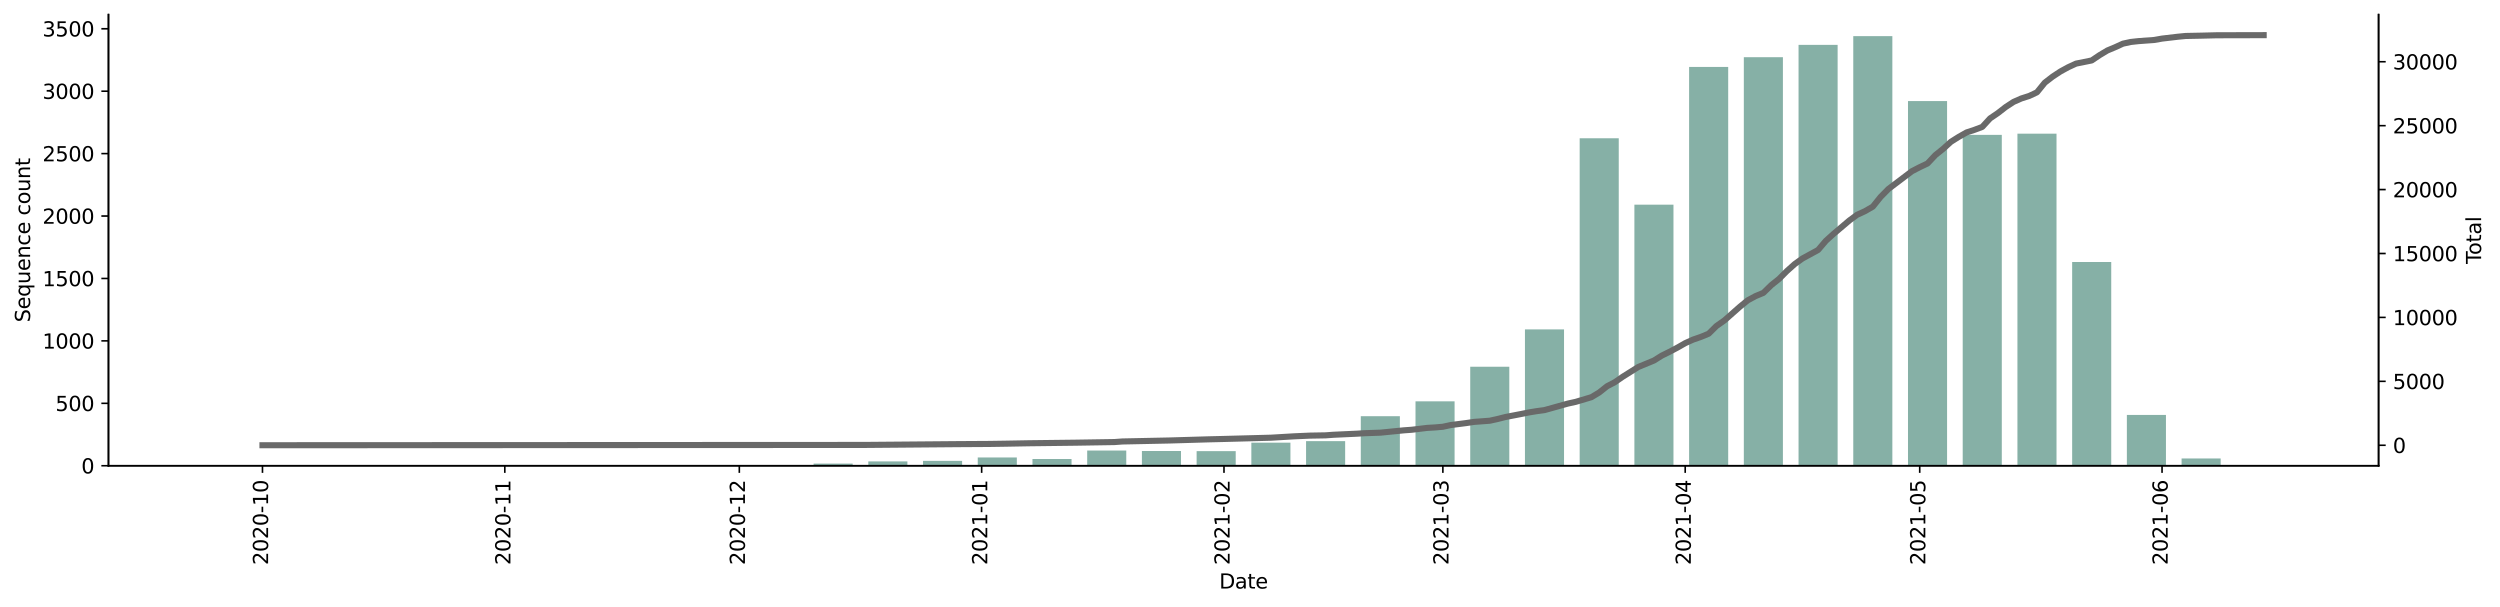 <?xml version="1.0" encoding="utf-8" standalone="no"?>
<!DOCTYPE svg PUBLIC "-//W3C//DTD SVG 1.1//EN"
  "http://www.w3.org/Graphics/SVG/1.1/DTD/svg11.dtd">
<svg height="298.621pt" version="1.1" viewBox="0 0 1229.019 298.621" width="1229.019pt" xmlns="http://www.w3.org/2000/svg" xmlns:xlink="http://www.w3.org/1999/xlink">
 <defs>
  <style type="text/css">*{stroke-linecap:butt;stroke-linejoin:round;}</style>
 </defs>
 <g id="figure_1">
  <g id="patch_1">
   <path d="M 0 298.621 
L 1229.019 298.621 
L 1229.019 0 
L 0 0 
z
" style="fill:#ffffff;"/>
  </g>
  <g id="axes_1">
   <g id="patch_2">
    <path d="M 53.328 228.96 
L 1169.328 228.96 
L 1169.328 7.2 
L 53.328 7.2 
z
" style="fill:#ffffff;"/>
   </g>
   <g id="patch_3">
    <path clip-path="url(#pd868520f30)" d="M 104.055 228.96 
L 123.27 228.96 
L 123.27 228.899 
L 104.055 228.899 
z
" style="fill:#86b0a6;"/>
   </g>
   <g id="patch_4">
    <path clip-path="url(#pd868520f30)" d="M 157.857 228.96 
L 177.072 228.96 
L 177.072 228.899 
L 157.857 228.899 
z
" style="fill:#86b0a6;"/>
   </g>
   <g id="patch_5">
    <path clip-path="url(#pd868520f30)" d="M 211.659 228.96 
L 230.874 228.96 
L 230.874 228.899 
L 211.659 228.899 
z
" style="fill:#86b0a6;"/>
   </g>
   <g id="patch_6">
    <path clip-path="url(#pd868520f30)" d="M 238.56 228.96 
L 257.774 228.96 
L 257.774 228.899 
L 238.56 228.899 
z
" style="fill:#86b0a6;"/>
   </g>
   <g id="patch_7">
    <path clip-path="url(#pd868520f30)" d="M 292.361 228.96 
L 311.576 228.96 
L 311.576 228.776 
L 292.361 228.776 
z
" style="fill:#86b0a6;"/>
   </g>
   <g id="patch_8">
    <path clip-path="url(#pd868520f30)" d="M 346.163 228.96 
L 365.378 228.96 
L 365.378 228.837 
L 346.163 228.837 
z
" style="fill:#86b0a6;"/>
   </g>
   <g id="patch_9">
    <path clip-path="url(#pd868520f30)" d="M 373.064 228.96 
L 392.279 228.96 
L 392.279 228.837 
L 373.064 228.837 
z
" style="fill:#86b0a6;"/>
   </g>
   <g id="patch_10">
    <path clip-path="url(#pd868520f30)" d="M 399.964 228.96 
L 419.179 228.96 
L 419.179 227.917 
L 399.964 227.917 
z
" style="fill:#86b0a6;"/>
   </g>
   <g id="patch_11">
    <path clip-path="url(#pd868520f30)" d="M 426.865 228.96 
L 446.08 228.96 
L 446.08 226.812 
L 426.865 226.812 
z
" style="fill:#86b0a6;"/>
   </g>
   <g id="patch_12">
    <path clip-path="url(#pd868520f30)" d="M 453.766 228.96 
L 472.981 228.96 
L 472.981 226.566 
L 453.766 226.566 
z
" style="fill:#86b0a6;"/>
   </g>
   <g id="patch_13">
    <path clip-path="url(#pd868520f30)" d="M 480.667 228.96 
L 499.882 228.96 
L 499.882 224.909 
L 480.667 224.909 
z
" style="fill:#86b0a6;"/>
   </g>
   <g id="patch_14">
    <path clip-path="url(#pd868520f30)" d="M 507.568 228.96 
L 526.783 228.96 
L 526.783 225.646 
L 507.568 225.646 
z
" style="fill:#86b0a6;"/>
   </g>
   <g id="patch_15">
    <path clip-path="url(#pd868520f30)" d="M 534.469 228.96 
L 553.683 228.96 
L 553.683 221.472 
L 534.469 221.472 
z
" style="fill:#86b0a6;"/>
   </g>
   <g id="patch_16">
    <path clip-path="url(#pd868520f30)" d="M 561.369 228.96 
L 580.584 228.96 
L 580.584 221.717 
L 561.369 221.717 
z
" style="fill:#86b0a6;"/>
   </g>
   <g id="patch_17">
    <path clip-path="url(#pd868520f30)" d="M 588.27 228.96 
L 607.485 228.96 
L 607.485 221.779 
L 588.27 221.779 
z
" style="fill:#86b0a6;"/>
   </g>
   <g id="patch_18">
    <path clip-path="url(#pd868520f30)" d="M 615.171 228.96 
L 634.386 228.96 
L 634.386 217.605 
L 615.171 217.605 
z
" style="fill:#86b0a6;"/>
   </g>
   <g id="patch_19">
    <path clip-path="url(#pd868520f30)" d="M 642.072 228.96 
L 661.287 228.96 
L 661.287 216.869 
L 642.072 216.869 
z
" style="fill:#86b0a6;"/>
   </g>
   <g id="patch_20">
    <path clip-path="url(#pd868520f30)" d="M 668.973 228.96 
L 688.188 228.96 
L 688.188 204.593 
L 668.973 204.593 
z
" style="fill:#86b0a6;"/>
   </g>
   <g id="patch_21">
    <path clip-path="url(#pd868520f30)" d="M 695.874 228.96 
L 715.088 228.96 
L 715.088 197.289 
L 695.874 197.289 
z
" style="fill:#86b0a6;"/>
   </g>
   <g id="patch_22">
    <path clip-path="url(#pd868520f30)" d="M 722.774 228.96 
L 741.989 228.96 
L 741.989 180.288 
L 722.774 180.288 
z
" style="fill:#86b0a6;"/>
   </g>
   <g id="patch_23">
    <path clip-path="url(#pd868520f30)" d="M 749.675 228.96 
L 768.89 228.96 
L 768.89 161.936 
L 749.675 161.936 
z
" style="fill:#86b0a6;"/>
   </g>
   <g id="patch_24">
    <path clip-path="url(#pd868520f30)" d="M 776.576 228.96 
L 795.791 228.96 
L 795.791 67.967 
L 776.576 67.967 
z
" style="fill:#86b0a6;"/>
   </g>
   <g id="patch_25">
    <path clip-path="url(#pd868520f30)" d="M 803.477 228.96 
L 822.692 228.96 
L 822.692 100.62 
L 803.477 100.62 
z
" style="fill:#86b0a6;"/>
   </g>
   <g id="patch_26">
    <path clip-path="url(#pd868520f30)" d="M 830.378 228.96 
L 849.593 228.96 
L 849.593 32.92 
L 830.378 32.92 
z
" style="fill:#86b0a6;"/>
   </g>
   <g id="patch_27">
    <path clip-path="url(#pd868520f30)" d="M 857.279 228.96 
L 876.493 228.96 
L 876.493 28.133 
L 857.279 28.133 
z
" style="fill:#86b0a6;"/>
   </g>
   <g id="patch_28">
    <path clip-path="url(#pd868520f30)" d="M 884.179 228.96 
L 903.394 228.96 
L 903.394 22.056 
L 884.179 22.056 
z
" style="fill:#86b0a6;"/>
   </g>
   <g id="patch_29">
    <path clip-path="url(#pd868520f30)" d="M 911.08 228.96 
L 930.295 228.96 
L 930.295 17.76 
L 911.08 17.76 
z
" style="fill:#86b0a6;"/>
   </g>
   <g id="patch_30">
    <path clip-path="url(#pd868520f30)" d="M 937.981 228.96 
L 957.196 228.96 
L 957.196 49.676 
L 937.981 49.676 
z
" style="fill:#86b0a6;"/>
   </g>
   <g id="patch_31">
    <path clip-path="url(#pd868520f30)" d="M 964.882 228.96 
L 984.097 228.96 
L 984.097 66.31 
L 964.882 66.31 
z
" style="fill:#86b0a6;"/>
   </g>
   <g id="patch_32">
    <path clip-path="url(#pd868520f30)" d="M 991.783 228.96 
L 1010.998 228.96 
L 1010.998 65.696 
L 991.783 65.696 
z
" style="fill:#86b0a6;"/>
   </g>
   <g id="patch_33">
    <path clip-path="url(#pd868520f30)" d="M 1018.683 228.96 
L 1037.898 228.96 
L 1037.898 128.792 
L 1018.683 128.792 
z
" style="fill:#86b0a6;"/>
   </g>
   <g id="patch_34">
    <path clip-path="url(#pd868520f30)" d="M 1045.584 228.96 
L 1064.799 228.96 
L 1064.799 203.979 
L 1045.584 203.979 
z
" style="fill:#86b0a6;"/>
   </g>
   <g id="patch_35">
    <path clip-path="url(#pd868520f30)" d="M 1072.485 228.96 
L 1091.7 228.96 
L 1091.7 225.4 
L 1072.485 225.4 
z
" style="fill:#86b0a6;"/>
   </g>
   <g id="patch_36">
    <path clip-path="url(#pd868520f30)" d="M 1099.386 228.96 
L 1118.601 228.96 
L 1118.601 228.899 
L 1099.386 228.899 
z
" style="fill:#86b0a6;"/>
   </g>
   <g id="matplotlib.axis_1">
    <g id="xtick_1">
     <g id="line2d_1">
      <defs>
       <path d="M 0 0 
L 0 3.5 
" id="mc49ae2982b" style="stroke:#000000;stroke-width:0.8;"/>
      </defs>
      <g>
       <use style="stroke:#000000;stroke-width:0.8;" x="129.035" xlink:href="#mc49ae2982b" y="228.96"/>
      </g>
     </g>
     <g id="text_1">
      <!-- 2020-10 -->
      <g transform="translate(131.794 277.743)rotate(-90)scale(0.1 -0.1)">
       <defs>
        <path d="M 1228 531 
L 3431 531 
L 3431 0 
L 469 0 
L 469 531 
Q 828 903 1448 1529 
Q 2069 2156 2228 2338 
Q 2531 2678 2651 2914 
Q 2772 3150 2772 3378 
Q 2772 3750 2511 3984 
Q 2250 4219 1831 4219 
Q 1534 4219 1204 4116 
Q 875 4013 500 3803 
L 500 4441 
Q 881 4594 1212 4672 
Q 1544 4750 1819 4750 
Q 2544 4750 2975 4387 
Q 3406 4025 3406 3419 
Q 3406 3131 3298 2873 
Q 3191 2616 2906 2266 
Q 2828 2175 2409 1742 
Q 1991 1309 1228 531 
z
" id="DejaVuSans-32" transform="scale(0.016)"/>
        <path d="M 2034 4250 
Q 1547 4250 1301 3770 
Q 1056 3291 1056 2328 
Q 1056 1369 1301 889 
Q 1547 409 2034 409 
Q 2525 409 2770 889 
Q 3016 1369 3016 2328 
Q 3016 3291 2770 3770 
Q 2525 4250 2034 4250 
z
M 2034 4750 
Q 2819 4750 3233 4129 
Q 3647 3509 3647 2328 
Q 3647 1150 3233 529 
Q 2819 -91 2034 -91 
Q 1250 -91 836 529 
Q 422 1150 422 2328 
Q 422 3509 836 4129 
Q 1250 4750 2034 4750 
z
" id="DejaVuSans-30" transform="scale(0.016)"/>
        <path d="M 313 2009 
L 1997 2009 
L 1997 1497 
L 313 1497 
L 313 2009 
z
" id="DejaVuSans-2d" transform="scale(0.016)"/>
        <path d="M 794 531 
L 1825 531 
L 1825 4091 
L 703 3866 
L 703 4441 
L 1819 4666 
L 2450 4666 
L 2450 531 
L 3481 531 
L 3481 0 
L 794 0 
L 794 531 
z
" id="DejaVuSans-31" transform="scale(0.016)"/>
       </defs>
       <use xlink:href="#DejaVuSans-32"/>
       <use x="63.623" xlink:href="#DejaVuSans-30"/>
       <use x="127.246" xlink:href="#DejaVuSans-32"/>
       <use x="190.869" xlink:href="#DejaVuSans-30"/>
       <use x="254.492" xlink:href="#DejaVuSans-2d"/>
       <use x="290.576" xlink:href="#DejaVuSans-31"/>
       <use x="354.199" xlink:href="#DejaVuSans-30"/>
      </g>
     </g>
    </g>
    <g id="xtick_2">
     <g id="line2d_2">
      <g>
       <use style="stroke:#000000;stroke-width:0.8;" x="248.167" xlink:href="#mc49ae2982b" y="228.96"/>
      </g>
     </g>
     <g id="text_2">
      <!-- 2020-11 -->
      <g transform="translate(250.926 277.743)rotate(-90)scale(0.1 -0.1)">
       <use xlink:href="#DejaVuSans-32"/>
       <use x="63.623" xlink:href="#DejaVuSans-30"/>
       <use x="127.246" xlink:href="#DejaVuSans-32"/>
       <use x="190.869" xlink:href="#DejaVuSans-30"/>
       <use x="254.492" xlink:href="#DejaVuSans-2d"/>
       <use x="290.576" xlink:href="#DejaVuSans-31"/>
       <use x="354.199" xlink:href="#DejaVuSans-31"/>
      </g>
     </g>
    </g>
    <g id="xtick_3">
     <g id="line2d_3">
      <g>
       <use style="stroke:#000000;stroke-width:0.8;" x="363.456" xlink:href="#mc49ae2982b" y="228.96"/>
      </g>
     </g>
     <g id="text_3">
      <!-- 2020-12 -->
      <g transform="translate(366.216 277.743)rotate(-90)scale(0.1 -0.1)">
       <use xlink:href="#DejaVuSans-32"/>
       <use x="63.623" xlink:href="#DejaVuSans-30"/>
       <use x="127.246" xlink:href="#DejaVuSans-32"/>
       <use x="190.869" xlink:href="#DejaVuSans-30"/>
       <use x="254.492" xlink:href="#DejaVuSans-2d"/>
       <use x="290.576" xlink:href="#DejaVuSans-31"/>
       <use x="354.199" xlink:href="#DejaVuSans-32"/>
      </g>
     </g>
    </g>
    <g id="xtick_4">
     <g id="line2d_4">
      <g>
       <use style="stroke:#000000;stroke-width:0.8;" x="482.588" xlink:href="#mc49ae2982b" y="228.96"/>
      </g>
     </g>
     <g id="text_4">
      <!-- 2021-01 -->
      <g transform="translate(485.348 277.743)rotate(-90)scale(0.1 -0.1)">
       <use xlink:href="#DejaVuSans-32"/>
       <use x="63.623" xlink:href="#DejaVuSans-30"/>
       <use x="127.246" xlink:href="#DejaVuSans-32"/>
       <use x="190.869" xlink:href="#DejaVuSans-31"/>
       <use x="254.492" xlink:href="#DejaVuSans-2d"/>
       <use x="290.576" xlink:href="#DejaVuSans-30"/>
       <use x="354.199" xlink:href="#DejaVuSans-31"/>
      </g>
     </g>
    </g>
    <g id="xtick_5">
     <g id="line2d_5">
      <g>
       <use style="stroke:#000000;stroke-width:0.8;" x="601.721" xlink:href="#mc49ae2982b" y="228.96"/>
      </g>
     </g>
     <g id="text_5">
      <!-- 2021-02 -->
      <g transform="translate(604.48 277.743)rotate(-90)scale(0.1 -0.1)">
       <use xlink:href="#DejaVuSans-32"/>
       <use x="63.623" xlink:href="#DejaVuSans-30"/>
       <use x="127.246" xlink:href="#DejaVuSans-32"/>
       <use x="190.869" xlink:href="#DejaVuSans-31"/>
       <use x="254.492" xlink:href="#DejaVuSans-2d"/>
       <use x="290.576" xlink:href="#DejaVuSans-30"/>
       <use x="354.199" xlink:href="#DejaVuSans-32"/>
      </g>
     </g>
    </g>
    <g id="xtick_6">
     <g id="line2d_6">
      <g>
       <use style="stroke:#000000;stroke-width:0.8;" x="709.324" xlink:href="#mc49ae2982b" y="228.96"/>
      </g>
     </g>
     <g id="text_6">
      <!-- 2021-03 -->
      <g transform="translate(712.083 277.743)rotate(-90)scale(0.1 -0.1)">
       <defs>
        <path d="M 2597 2516 
Q 3050 2419 3304 2112 
Q 3559 1806 3559 1356 
Q 3559 666 3084 287 
Q 2609 -91 1734 -91 
Q 1441 -91 1130 -33 
Q 819 25 488 141 
L 488 750 
Q 750 597 1062 519 
Q 1375 441 1716 441 
Q 2309 441 2620 675 
Q 2931 909 2931 1356 
Q 2931 1769 2642 2001 
Q 2353 2234 1838 2234 
L 1294 2234 
L 1294 2753 
L 1863 2753 
Q 2328 2753 2575 2939 
Q 2822 3125 2822 3475 
Q 2822 3834 2567 4026 
Q 2313 4219 1838 4219 
Q 1578 4219 1281 4162 
Q 984 4106 628 3988 
L 628 4550 
Q 988 4650 1302 4700 
Q 1616 4750 1894 4750 
Q 2613 4750 3031 4423 
Q 3450 4097 3450 3541 
Q 3450 3153 3228 2886 
Q 3006 2619 2597 2516 
z
" id="DejaVuSans-33" transform="scale(0.016)"/>
       </defs>
       <use xlink:href="#DejaVuSans-32"/>
       <use x="63.623" xlink:href="#DejaVuSans-30"/>
       <use x="127.246" xlink:href="#DejaVuSans-32"/>
       <use x="190.869" xlink:href="#DejaVuSans-31"/>
       <use x="254.492" xlink:href="#DejaVuSans-2d"/>
       <use x="290.576" xlink:href="#DejaVuSans-30"/>
       <use x="354.199" xlink:href="#DejaVuSans-33"/>
      </g>
     </g>
    </g>
    <g id="xtick_7">
     <g id="line2d_7">
      <g>
       <use style="stroke:#000000;stroke-width:0.8;" x="828.456" xlink:href="#mc49ae2982b" y="228.96"/>
      </g>
     </g>
     <g id="text_7">
      <!-- 2021-04 -->
      <g transform="translate(831.216 277.743)rotate(-90)scale(0.1 -0.1)">
       <defs>
        <path d="M 2419 4116 
L 825 1625 
L 2419 1625 
L 2419 4116 
z
M 2253 4666 
L 3047 4666 
L 3047 1625 
L 3713 1625 
L 3713 1100 
L 3047 1100 
L 3047 0 
L 2419 0 
L 2419 1100 
L 313 1100 
L 313 1709 
L 2253 4666 
z
" id="DejaVuSans-34" transform="scale(0.016)"/>
       </defs>
       <use xlink:href="#DejaVuSans-32"/>
       <use x="63.623" xlink:href="#DejaVuSans-30"/>
       <use x="127.246" xlink:href="#DejaVuSans-32"/>
       <use x="190.869" xlink:href="#DejaVuSans-31"/>
       <use x="254.492" xlink:href="#DejaVuSans-2d"/>
       <use x="290.576" xlink:href="#DejaVuSans-30"/>
       <use x="354.199" xlink:href="#DejaVuSans-34"/>
      </g>
     </g>
    </g>
    <g id="xtick_8">
     <g id="line2d_8">
      <g>
       <use style="stroke:#000000;stroke-width:0.8;" x="943.745" xlink:href="#mc49ae2982b" y="228.96"/>
      </g>
     </g>
     <g id="text_8">
      <!-- 2021-05 -->
      <g transform="translate(946.505 277.743)rotate(-90)scale(0.1 -0.1)">
       <defs>
        <path d="M 691 4666 
L 3169 4666 
L 3169 4134 
L 1269 4134 
L 1269 2991 
Q 1406 3038 1543 3061 
Q 1681 3084 1819 3084 
Q 2600 3084 3056 2656 
Q 3513 2228 3513 1497 
Q 3513 744 3044 326 
Q 2575 -91 1722 -91 
Q 1428 -91 1123 -41 
Q 819 9 494 109 
L 494 744 
Q 775 591 1075 516 
Q 1375 441 1709 441 
Q 2250 441 2565 725 
Q 2881 1009 2881 1497 
Q 2881 1984 2565 2268 
Q 2250 2553 1709 2553 
Q 1456 2553 1204 2497 
Q 953 2441 691 2322 
L 691 4666 
z
" id="DejaVuSans-35" transform="scale(0.016)"/>
       </defs>
       <use xlink:href="#DejaVuSans-32"/>
       <use x="63.623" xlink:href="#DejaVuSans-30"/>
       <use x="127.246" xlink:href="#DejaVuSans-32"/>
       <use x="190.869" xlink:href="#DejaVuSans-31"/>
       <use x="254.492" xlink:href="#DejaVuSans-2d"/>
       <use x="290.576" xlink:href="#DejaVuSans-30"/>
       <use x="354.199" xlink:href="#DejaVuSans-35"/>
      </g>
     </g>
    </g>
    <g id="xtick_9">
     <g id="line2d_9">
      <g>
       <use style="stroke:#000000;stroke-width:0.8;" x="1062.878" xlink:href="#mc49ae2982b" y="228.96"/>
      </g>
     </g>
     <g id="text_9">
      <!-- 2021-06 -->
      <g transform="translate(1065.637 277.743)rotate(-90)scale(0.1 -0.1)">
       <defs>
        <path d="M 2113 2584 
Q 1688 2584 1439 2293 
Q 1191 2003 1191 1497 
Q 1191 994 1439 701 
Q 1688 409 2113 409 
Q 2538 409 2786 701 
Q 3034 994 3034 1497 
Q 3034 2003 2786 2293 
Q 2538 2584 2113 2584 
z
M 3366 4563 
L 3366 3988 
Q 3128 4100 2886 4159 
Q 2644 4219 2406 4219 
Q 1781 4219 1451 3797 
Q 1122 3375 1075 2522 
Q 1259 2794 1537 2939 
Q 1816 3084 2150 3084 
Q 2853 3084 3261 2657 
Q 3669 2231 3669 1497 
Q 3669 778 3244 343 
Q 2819 -91 2113 -91 
Q 1303 -91 875 529 
Q 447 1150 447 2328 
Q 447 3434 972 4092 
Q 1497 4750 2381 4750 
Q 2619 4750 2861 4703 
Q 3103 4656 3366 4563 
z
" id="DejaVuSans-36" transform="scale(0.016)"/>
       </defs>
       <use xlink:href="#DejaVuSans-32"/>
       <use x="63.623" xlink:href="#DejaVuSans-30"/>
       <use x="127.246" xlink:href="#DejaVuSans-32"/>
       <use x="190.869" xlink:href="#DejaVuSans-31"/>
       <use x="254.492" xlink:href="#DejaVuSans-2d"/>
       <use x="290.576" xlink:href="#DejaVuSans-30"/>
       <use x="354.199" xlink:href="#DejaVuSans-36"/>
      </g>
     </g>
    </g>
    <g id="text_10">
     <!-- Date -->
     <g transform="translate(599.377 289.341)scale(0.1 -0.1)">
      <defs>
       <path d="M 1259 4147 
L 1259 519 
L 2022 519 
Q 2988 519 3436 956 
Q 3884 1394 3884 2338 
Q 3884 3275 3436 3711 
Q 2988 4147 2022 4147 
L 1259 4147 
z
M 628 4666 
L 1925 4666 
Q 3281 4666 3915 4102 
Q 4550 3538 4550 2338 
Q 4550 1131 3912 565 
Q 3275 0 1925 0 
L 628 0 
L 628 4666 
z
" id="DejaVuSans-44" transform="scale(0.016)"/>
       <path d="M 2194 1759 
Q 1497 1759 1228 1600 
Q 959 1441 959 1056 
Q 959 750 1161 570 
Q 1363 391 1709 391 
Q 2188 391 2477 730 
Q 2766 1069 2766 1631 
L 2766 1759 
L 2194 1759 
z
M 3341 1997 
L 3341 0 
L 2766 0 
L 2766 531 
Q 2569 213 2275 61 
Q 1981 -91 1556 -91 
Q 1019 -91 701 211 
Q 384 513 384 1019 
Q 384 1609 779 1909 
Q 1175 2209 1959 2209 
L 2766 2209 
L 2766 2266 
Q 2766 2663 2505 2880 
Q 2244 3097 1772 3097 
Q 1472 3097 1187 3025 
Q 903 2953 641 2809 
L 641 3341 
Q 956 3463 1253 3523 
Q 1550 3584 1831 3584 
Q 2591 3584 2966 3190 
Q 3341 2797 3341 1997 
z
" id="DejaVuSans-61" transform="scale(0.016)"/>
       <path d="M 1172 4494 
L 1172 3500 
L 2356 3500 
L 2356 3053 
L 1172 3053 
L 1172 1153 
Q 1172 725 1289 603 
Q 1406 481 1766 481 
L 2356 481 
L 2356 0 
L 1766 0 
Q 1100 0 847 248 
Q 594 497 594 1153 
L 594 3053 
L 172 3053 
L 172 3500 
L 594 3500 
L 594 4494 
L 1172 4494 
z
" id="DejaVuSans-74" transform="scale(0.016)"/>
       <path d="M 3597 1894 
L 3597 1613 
L 953 1613 
Q 991 1019 1311 708 
Q 1631 397 2203 397 
Q 2534 397 2845 478 
Q 3156 559 3463 722 
L 3463 178 
Q 3153 47 2828 -22 
Q 2503 -91 2169 -91 
Q 1331 -91 842 396 
Q 353 884 353 1716 
Q 353 2575 817 3079 
Q 1281 3584 2069 3584 
Q 2775 3584 3186 3129 
Q 3597 2675 3597 1894 
z
M 3022 2063 
Q 3016 2534 2758 2815 
Q 2500 3097 2075 3097 
Q 1594 3097 1305 2825 
Q 1016 2553 972 2059 
L 3022 2063 
z
" id="DejaVuSans-65" transform="scale(0.016)"/>
      </defs>
      <use xlink:href="#DejaVuSans-44"/>
      <use x="77.002" xlink:href="#DejaVuSans-61"/>
      <use x="138.281" xlink:href="#DejaVuSans-74"/>
      <use x="177.49" xlink:href="#DejaVuSans-65"/>
     </g>
    </g>
   </g>
   <g id="matplotlib.axis_2">
    <g id="ytick_1">
     <g id="line2d_10">
      <defs>
       <path d="M 0 0 
L -3.5 0 
" id="mf913e3518d" style="stroke:#000000;stroke-width:0.8;"/>
      </defs>
      <g>
       <use style="stroke:#000000;stroke-width:0.8;" x="53.328" xlink:href="#mf913e3518d" y="228.96"/>
      </g>
     </g>
     <g id="text_11">
      <!-- 0 -->
      <g transform="translate(39.966 232.759)scale(0.1 -0.1)">
       <use xlink:href="#DejaVuSans-30"/>
      </g>
     </g>
    </g>
    <g id="ytick_2">
     <g id="line2d_11">
      <g>
       <use style="stroke:#000000;stroke-width:0.8;" x="53.328" xlink:href="#mf913e3518d" y="198.271"/>
      </g>
     </g>
     <g id="text_12">
      <!-- 500 -->
      <g transform="translate(27.241 202.07)scale(0.1 -0.1)">
       <use xlink:href="#DejaVuSans-35"/>
       <use x="63.623" xlink:href="#DejaVuSans-30"/>
       <use x="127.246" xlink:href="#DejaVuSans-30"/>
      </g>
     </g>
    </g>
    <g id="ytick_3">
     <g id="line2d_12">
      <g>
       <use style="stroke:#000000;stroke-width:0.8;" x="53.328" xlink:href="#mf913e3518d" y="167.582"/>
      </g>
     </g>
     <g id="text_13">
      <!-- 1000 -->
      <g transform="translate(20.878 171.382)scale(0.1 -0.1)">
       <use xlink:href="#DejaVuSans-31"/>
       <use x="63.623" xlink:href="#DejaVuSans-30"/>
       <use x="127.246" xlink:href="#DejaVuSans-30"/>
       <use x="190.869" xlink:href="#DejaVuSans-30"/>
      </g>
     </g>
    </g>
    <g id="ytick_4">
     <g id="line2d_13">
      <g>
       <use style="stroke:#000000;stroke-width:0.8;" x="53.328" xlink:href="#mf913e3518d" y="136.894"/>
      </g>
     </g>
     <g id="text_14">
      <!-- 1500 -->
      <g transform="translate(20.878 140.693)scale(0.1 -0.1)">
       <use xlink:href="#DejaVuSans-31"/>
       <use x="63.623" xlink:href="#DejaVuSans-35"/>
       <use x="127.246" xlink:href="#DejaVuSans-30"/>
       <use x="190.869" xlink:href="#DejaVuSans-30"/>
      </g>
     </g>
    </g>
    <g id="ytick_5">
     <g id="line2d_14">
      <g>
       <use style="stroke:#000000;stroke-width:0.8;" x="53.328" xlink:href="#mf913e3518d" y="106.205"/>
      </g>
     </g>
     <g id="text_15">
      <!-- 2000 -->
      <g transform="translate(20.878 110.004)scale(0.1 -0.1)">
       <use xlink:href="#DejaVuSans-32"/>
       <use x="63.623" xlink:href="#DejaVuSans-30"/>
       <use x="127.246" xlink:href="#DejaVuSans-30"/>
       <use x="190.869" xlink:href="#DejaVuSans-30"/>
      </g>
     </g>
    </g>
    <g id="ytick_6">
     <g id="line2d_15">
      <g>
       <use style="stroke:#000000;stroke-width:0.8;" x="53.328" xlink:href="#mf913e3518d" y="75.516"/>
      </g>
     </g>
     <g id="text_16">
      <!-- 2500 -->
      <g transform="translate(20.878 79.315)scale(0.1 -0.1)">
       <use xlink:href="#DejaVuSans-32"/>
       <use x="63.623" xlink:href="#DejaVuSans-35"/>
       <use x="127.246" xlink:href="#DejaVuSans-30"/>
       <use x="190.869" xlink:href="#DejaVuSans-30"/>
      </g>
     </g>
    </g>
    <g id="ytick_7">
     <g id="line2d_16">
      <g>
       <use style="stroke:#000000;stroke-width:0.8;" x="53.328" xlink:href="#mf913e3518d" y="44.827"/>
      </g>
     </g>
     <g id="text_17">
      <!-- 3000 -->
      <g transform="translate(20.878 48.627)scale(0.1 -0.1)">
       <use xlink:href="#DejaVuSans-33"/>
       <use x="63.623" xlink:href="#DejaVuSans-30"/>
       <use x="127.246" xlink:href="#DejaVuSans-30"/>
       <use x="190.869" xlink:href="#DejaVuSans-30"/>
      </g>
     </g>
    </g>
    <g id="ytick_8">
     <g id="line2d_17">
      <g>
       <use style="stroke:#000000;stroke-width:0.8;" x="53.328" xlink:href="#mf913e3518d" y="14.139"/>
      </g>
     </g>
     <g id="text_18">
      <!-- 3500 -->
      <g transform="translate(20.878 17.938)scale(0.1 -0.1)">
       <use xlink:href="#DejaVuSans-33"/>
       <use x="63.623" xlink:href="#DejaVuSans-35"/>
       <use x="127.246" xlink:href="#DejaVuSans-30"/>
       <use x="190.869" xlink:href="#DejaVuSans-30"/>
      </g>
     </g>
    </g>
    <g id="text_19">
     <!-- Sequence count -->
     <g transform="translate(14.798 158.44)rotate(-90)scale(0.1 -0.1)">
      <defs>
       <path d="M 3425 4513 
L 3425 3897 
Q 3066 4069 2747 4153 
Q 2428 4238 2131 4238 
Q 1616 4238 1336 4038 
Q 1056 3838 1056 3469 
Q 1056 3159 1242 3001 
Q 1428 2844 1947 2747 
L 2328 2669 
Q 3034 2534 3370 2195 
Q 3706 1856 3706 1288 
Q 3706 609 3251 259 
Q 2797 -91 1919 -91 
Q 1588 -91 1214 -16 
Q 841 59 441 206 
L 441 856 
Q 825 641 1194 531 
Q 1563 422 1919 422 
Q 2459 422 2753 634 
Q 3047 847 3047 1241 
Q 3047 1584 2836 1778 
Q 2625 1972 2144 2069 
L 1759 2144 
Q 1053 2284 737 2584 
Q 422 2884 422 3419 
Q 422 4038 858 4394 
Q 1294 4750 2059 4750 
Q 2388 4750 2728 4690 
Q 3069 4631 3425 4513 
z
" id="DejaVuSans-53" transform="scale(0.016)"/>
       <path d="M 947 1747 
Q 947 1113 1208 752 
Q 1469 391 1925 391 
Q 2381 391 2643 752 
Q 2906 1113 2906 1747 
Q 2906 2381 2643 2742 
Q 2381 3103 1925 3103 
Q 1469 3103 1208 2742 
Q 947 2381 947 1747 
z
M 2906 525 
Q 2725 213 2448 61 
Q 2172 -91 1784 -91 
Q 1150 -91 751 415 
Q 353 922 353 1747 
Q 353 2572 751 3078 
Q 1150 3584 1784 3584 
Q 2172 3584 2448 3432 
Q 2725 3281 2906 2969 
L 2906 3500 
L 3481 3500 
L 3481 -1331 
L 2906 -1331 
L 2906 525 
z
" id="DejaVuSans-71" transform="scale(0.016)"/>
       <path d="M 544 1381 
L 544 3500 
L 1119 3500 
L 1119 1403 
Q 1119 906 1312 657 
Q 1506 409 1894 409 
Q 2359 409 2629 706 
Q 2900 1003 2900 1516 
L 2900 3500 
L 3475 3500 
L 3475 0 
L 2900 0 
L 2900 538 
Q 2691 219 2414 64 
Q 2138 -91 1772 -91 
Q 1169 -91 856 284 
Q 544 659 544 1381 
z
M 1991 3584 
L 1991 3584 
z
" id="DejaVuSans-75" transform="scale(0.016)"/>
       <path d="M 3513 2113 
L 3513 0 
L 2938 0 
L 2938 2094 
Q 2938 2591 2744 2837 
Q 2550 3084 2163 3084 
Q 1697 3084 1428 2787 
Q 1159 2491 1159 1978 
L 1159 0 
L 581 0 
L 581 3500 
L 1159 3500 
L 1159 2956 
Q 1366 3272 1645 3428 
Q 1925 3584 2291 3584 
Q 2894 3584 3203 3211 
Q 3513 2838 3513 2113 
z
" id="DejaVuSans-6e" transform="scale(0.016)"/>
       <path d="M 3122 3366 
L 3122 2828 
Q 2878 2963 2633 3030 
Q 2388 3097 2138 3097 
Q 1578 3097 1268 2742 
Q 959 2388 959 1747 
Q 959 1106 1268 751 
Q 1578 397 2138 397 
Q 2388 397 2633 464 
Q 2878 531 3122 666 
L 3122 134 
Q 2881 22 2623 -34 
Q 2366 -91 2075 -91 
Q 1284 -91 818 406 
Q 353 903 353 1747 
Q 353 2603 823 3093 
Q 1294 3584 2113 3584 
Q 2378 3584 2631 3529 
Q 2884 3475 3122 3366 
z
" id="DejaVuSans-63" transform="scale(0.016)"/>
       <path id="DejaVuSans-20" transform="scale(0.016)"/>
       <path d="M 1959 3097 
Q 1497 3097 1228 2736 
Q 959 2375 959 1747 
Q 959 1119 1226 758 
Q 1494 397 1959 397 
Q 2419 397 2687 759 
Q 2956 1122 2956 1747 
Q 2956 2369 2687 2733 
Q 2419 3097 1959 3097 
z
M 1959 3584 
Q 2709 3584 3137 3096 
Q 3566 2609 3566 1747 
Q 3566 888 3137 398 
Q 2709 -91 1959 -91 
Q 1206 -91 779 398 
Q 353 888 353 1747 
Q 353 2609 779 3096 
Q 1206 3584 1959 3584 
z
" id="DejaVuSans-6f" transform="scale(0.016)"/>
      </defs>
      <use xlink:href="#DejaVuSans-53"/>
      <use x="63.477" xlink:href="#DejaVuSans-65"/>
      <use x="125" xlink:href="#DejaVuSans-71"/>
      <use x="188.477" xlink:href="#DejaVuSans-75"/>
      <use x="251.855" xlink:href="#DejaVuSans-65"/>
      <use x="313.379" xlink:href="#DejaVuSans-6e"/>
      <use x="376.758" xlink:href="#DejaVuSans-63"/>
      <use x="431.738" xlink:href="#DejaVuSans-65"/>
      <use x="493.262" xlink:href="#DejaVuSans-20"/>
      <use x="525.049" xlink:href="#DejaVuSans-63"/>
      <use x="580.029" xlink:href="#DejaVuSans-6f"/>
      <use x="641.211" xlink:href="#DejaVuSans-75"/>
      <use x="704.59" xlink:href="#DejaVuSans-6e"/>
      <use x="767.969" xlink:href="#DejaVuSans-74"/>
     </g>
    </g>
   </g>
   <g id="patch_37">
    <path d="M 53.328 228.96 
L 53.328 7.2 
" style="fill:none;stroke:#000000;stroke-linecap:square;stroke-linejoin:miter;stroke-width:0.8;"/>
   </g>
   <g id="patch_38">
    <path d="M 1169.328 228.96 
L 1169.328 7.2 
" style="fill:none;stroke:#000000;stroke-linecap:square;stroke-linejoin:miter;stroke-width:0.8;"/>
   </g>
   <g id="patch_39">
    <path d="M 53.328 228.96 
L 1169.328 228.96 
" style="fill:none;stroke:#000000;stroke-linecap:square;stroke-linejoin:miter;stroke-width:0.8;"/>
   </g>
  </g>
  <g id="axes_2">
   <g id="matplotlib.axis_3">
    <g id="ytick_9">
     <g id="line2d_18">
      <defs>
       <path d="M 0 0 
L 3.5 0 
" id="m5f8c0dfdb9" style="stroke:#000000;stroke-width:0.8;"/>
      </defs>
      <g>
       <use style="stroke:#000000;stroke-width:0.8;" x="1169.328" xlink:href="#m5f8c0dfdb9" y="218.886"/>
      </g>
     </g>
     <g id="text_20">
      <!-- 0 -->
      <g transform="translate(1176.328 222.686)scale(0.1 -0.1)">
       <use xlink:href="#DejaVuSans-30"/>
      </g>
     </g>
    </g>
    <g id="ytick_10">
     <g id="line2d_19">
      <g>
       <use style="stroke:#000000;stroke-width:0.8;" x="1169.328" xlink:href="#m5f8c0dfdb9" y="187.464"/>
      </g>
     </g>
     <g id="text_21">
      <!-- 5000 -->
      <g transform="translate(1176.328 191.263)scale(0.1 -0.1)">
       <use xlink:href="#DejaVuSans-35"/>
       <use x="63.623" xlink:href="#DejaVuSans-30"/>
       <use x="127.246" xlink:href="#DejaVuSans-30"/>
       <use x="190.869" xlink:href="#DejaVuSans-30"/>
      </g>
     </g>
    </g>
    <g id="ytick_11">
     <g id="line2d_20">
      <g>
       <use style="stroke:#000000;stroke-width:0.8;" x="1169.328" xlink:href="#m5f8c0dfdb9" y="156.041"/>
      </g>
     </g>
     <g id="text_22">
      <!-- 10000 -->
      <g transform="translate(1176.328 159.841)scale(0.1 -0.1)">
       <use xlink:href="#DejaVuSans-31"/>
       <use x="63.623" xlink:href="#DejaVuSans-30"/>
       <use x="127.246" xlink:href="#DejaVuSans-30"/>
       <use x="190.869" xlink:href="#DejaVuSans-30"/>
       <use x="254.492" xlink:href="#DejaVuSans-30"/>
      </g>
     </g>
    </g>
    <g id="ytick_12">
     <g id="line2d_21">
      <g>
       <use style="stroke:#000000;stroke-width:0.8;" x="1169.328" xlink:href="#m5f8c0dfdb9" y="124.619"/>
      </g>
     </g>
     <g id="text_23">
      <!-- 15000 -->
      <g transform="translate(1176.328 128.418)scale(0.1 -0.1)">
       <use xlink:href="#DejaVuSans-31"/>
       <use x="63.623" xlink:href="#DejaVuSans-35"/>
       <use x="127.246" xlink:href="#DejaVuSans-30"/>
       <use x="190.869" xlink:href="#DejaVuSans-30"/>
       <use x="254.492" xlink:href="#DejaVuSans-30"/>
      </g>
     </g>
    </g>
    <g id="ytick_13">
     <g id="line2d_22">
      <g>
       <use style="stroke:#000000;stroke-width:0.8;" x="1169.328" xlink:href="#m5f8c0dfdb9" y="93.197"/>
      </g>
     </g>
     <g id="text_24">
      <!-- 20000 -->
      <g transform="translate(1176.328 96.996)scale(0.1 -0.1)">
       <use xlink:href="#DejaVuSans-32"/>
       <use x="63.623" xlink:href="#DejaVuSans-30"/>
       <use x="127.246" xlink:href="#DejaVuSans-30"/>
       <use x="190.869" xlink:href="#DejaVuSans-30"/>
       <use x="254.492" xlink:href="#DejaVuSans-30"/>
      </g>
     </g>
    </g>
    <g id="ytick_14">
     <g id="line2d_23">
      <g>
       <use style="stroke:#000000;stroke-width:0.8;" x="1169.328" xlink:href="#m5f8c0dfdb9" y="61.774"/>
      </g>
     </g>
     <g id="text_25">
      <!-- 25000 -->
      <g transform="translate(1176.328 65.573)scale(0.1 -0.1)">
       <use xlink:href="#DejaVuSans-32"/>
       <use x="63.623" xlink:href="#DejaVuSans-35"/>
       <use x="127.246" xlink:href="#DejaVuSans-30"/>
       <use x="190.869" xlink:href="#DejaVuSans-30"/>
       <use x="254.492" xlink:href="#DejaVuSans-30"/>
      </g>
     </g>
    </g>
    <g id="ytick_15">
     <g id="line2d_24">
      <g>
       <use style="stroke:#000000;stroke-width:0.8;" x="1169.328" xlink:href="#m5f8c0dfdb9" y="30.352"/>
      </g>
     </g>
     <g id="text_26">
      <!-- 30000 -->
      <g transform="translate(1176.328 34.151)scale(0.1 -0.1)">
       <use xlink:href="#DejaVuSans-33"/>
       <use x="63.623" xlink:href="#DejaVuSans-30"/>
       <use x="127.246" xlink:href="#DejaVuSans-30"/>
       <use x="190.869" xlink:href="#DejaVuSans-30"/>
       <use x="254.492" xlink:href="#DejaVuSans-30"/>
      </g>
     </g>
    </g>
    <g id="text_27">
     <!-- Total -->
     <g transform="translate(1219.739 129.757)rotate(-90)scale(0.1 -0.1)">
      <defs>
       <path d="M -19 4666 
L 3928 4666 
L 3928 4134 
L 2272 4134 
L 2272 0 
L 1638 0 
L 1638 4134 
L -19 4134 
L -19 4666 
z
" id="DejaVuSans-54" transform="scale(0.016)"/>
       <path d="M 603 4863 
L 1178 4863 
L 1178 0 
L 603 0 
L 603 4863 
z
" id="DejaVuSans-6c" transform="scale(0.016)"/>
      </defs>
      <use xlink:href="#DejaVuSans-54"/>
      <use x="44.084" xlink:href="#DejaVuSans-6f"/>
      <use x="105.266" xlink:href="#DejaVuSans-74"/>
      <use x="144.475" xlink:href="#DejaVuSans-61"/>
      <use x="205.754" xlink:href="#DejaVuSans-6c"/>
     </g>
    </g>
   </g>
   <g id="line2d_25">
    <path clip-path="url(#pd868520f30)" d="M 129.035 218.88 
L 424.944 218.735 
L 471.06 218.34 
L 486.431 218.245 
L 494.117 218.126 
L 505.646 217.912 
L 528.704 217.629 
L 547.919 217.315 
L 551.762 217.032 
L 574.82 216.548 
L 594.035 215.983 
L 601.721 215.794 
L 624.779 215.178 
L 636.307 214.493 
L 643.993 214.154 
L 651.679 214.016 
L 655.522 213.733 
L 667.051 213.205 
L 670.894 212.966 
L 678.58 212.702 
L 690.109 211.552 
L 693.952 211.282 
L 701.638 210.352 
L 705.481 210.132 
L 709.324 209.799 
L 713.167 208.963 
L 720.853 207.976 
L 724.696 207.398 
L 732.382 206.833 
L 736.225 205.984 
L 740.068 205.01 
L 747.754 203.533 
L 751.597 202.76 
L 755.44 202.126 
L 759.283 201.61 
L 770.812 198.393 
L 774.655 197.55 
L 782.341 195.263 
L 786.183 192.95 
L 790.026 189.896 
L 793.869 187.879 
L 797.712 185.233 
L 805.398 180.406 
L 813.084 177.239 
L 816.927 174.832 
L 820.77 172.934 
L 824.613 170.904 
L 828.456 168.705 
L 832.299 166.964 
L 836.142 165.638 
L 839.985 164.054 
L 843.828 160.258 
L 847.671 157.562 
L 855.357 150.788 
L 859.2 147.645 
L 863.043 145.565 
L 866.886 143.975 
L 870.729 140.217 
L 874.572 137.144 
L 878.415 133.279 
L 882.258 129.848 
L 886.101 127.083 
L 893.787 122.891 
L 897.63 118.372 
L 901.473 114.903 
L 909.159 108.392 
L 913.002 105.571 
L 916.845 103.817 
L 920.688 101.593 
L 924.531 96.804 
L 928.374 92.901 
L 939.903 84.178 
L 943.745 82.192 
L 947.588 80.364 
L 951.431 76.254 
L 955.274 73.168 
L 959.117 69.68 
L 962.96 67.273 
L 966.803 65.099 
L 970.646 63.835 
L 974.489 62.396 
L 978.332 58.211 
L 982.175 55.597 
L 986.018 52.611 
L 989.861 50.104 
L 993.704 48.407 
L 997.547 47.182 
L 1001.39 45.384 
L 1005.233 40.639 
L 1009.076 37.673 
L 1012.919 35.141 
L 1016.762 33.041 
L 1020.605 31.269 
L 1028.291 29.717 
L 1032.134 27.134 
L 1035.977 24.828 
L 1039.82 23.219 
L 1043.663 21.459 
L 1047.506 20.63 
L 1051.349 20.209 
L 1059.035 19.649 
L 1062.878 18.971 
L 1070.564 18.066 
L 1074.407 17.688 
L 1082.093 17.531 
L 1089.779 17.337 
L 1112.836 17.28 
L 1112.836 17.28 
" style="fill:none;stroke:#696969;stroke-linecap:square;stroke-width:3;"/>
   </g>
   <g id="patch_40">
    <path d="M 53.328 228.96 
L 53.328 7.2 
" style="fill:none;stroke:#000000;stroke-linecap:square;stroke-linejoin:miter;stroke-width:0.8;"/>
   </g>
   <g id="patch_41">
    <path d="M 1169.328 228.96 
L 1169.328 7.2 
" style="fill:none;stroke:#000000;stroke-linecap:square;stroke-linejoin:miter;stroke-width:0.8;"/>
   </g>
   <g id="patch_42">
    <path d="M 53.328 228.96 
L 1169.328 228.96 
" style="fill:none;stroke:#000000;stroke-linecap:square;stroke-linejoin:miter;stroke-width:0.8;"/>
   </g>
  </g>
 </g>
 <defs>
  <clipPath id="pd868520f30">
   <rect height="221.76" width="1116" x="53.328" y="7.2"/>
  </clipPath>
 </defs>
</svg>
